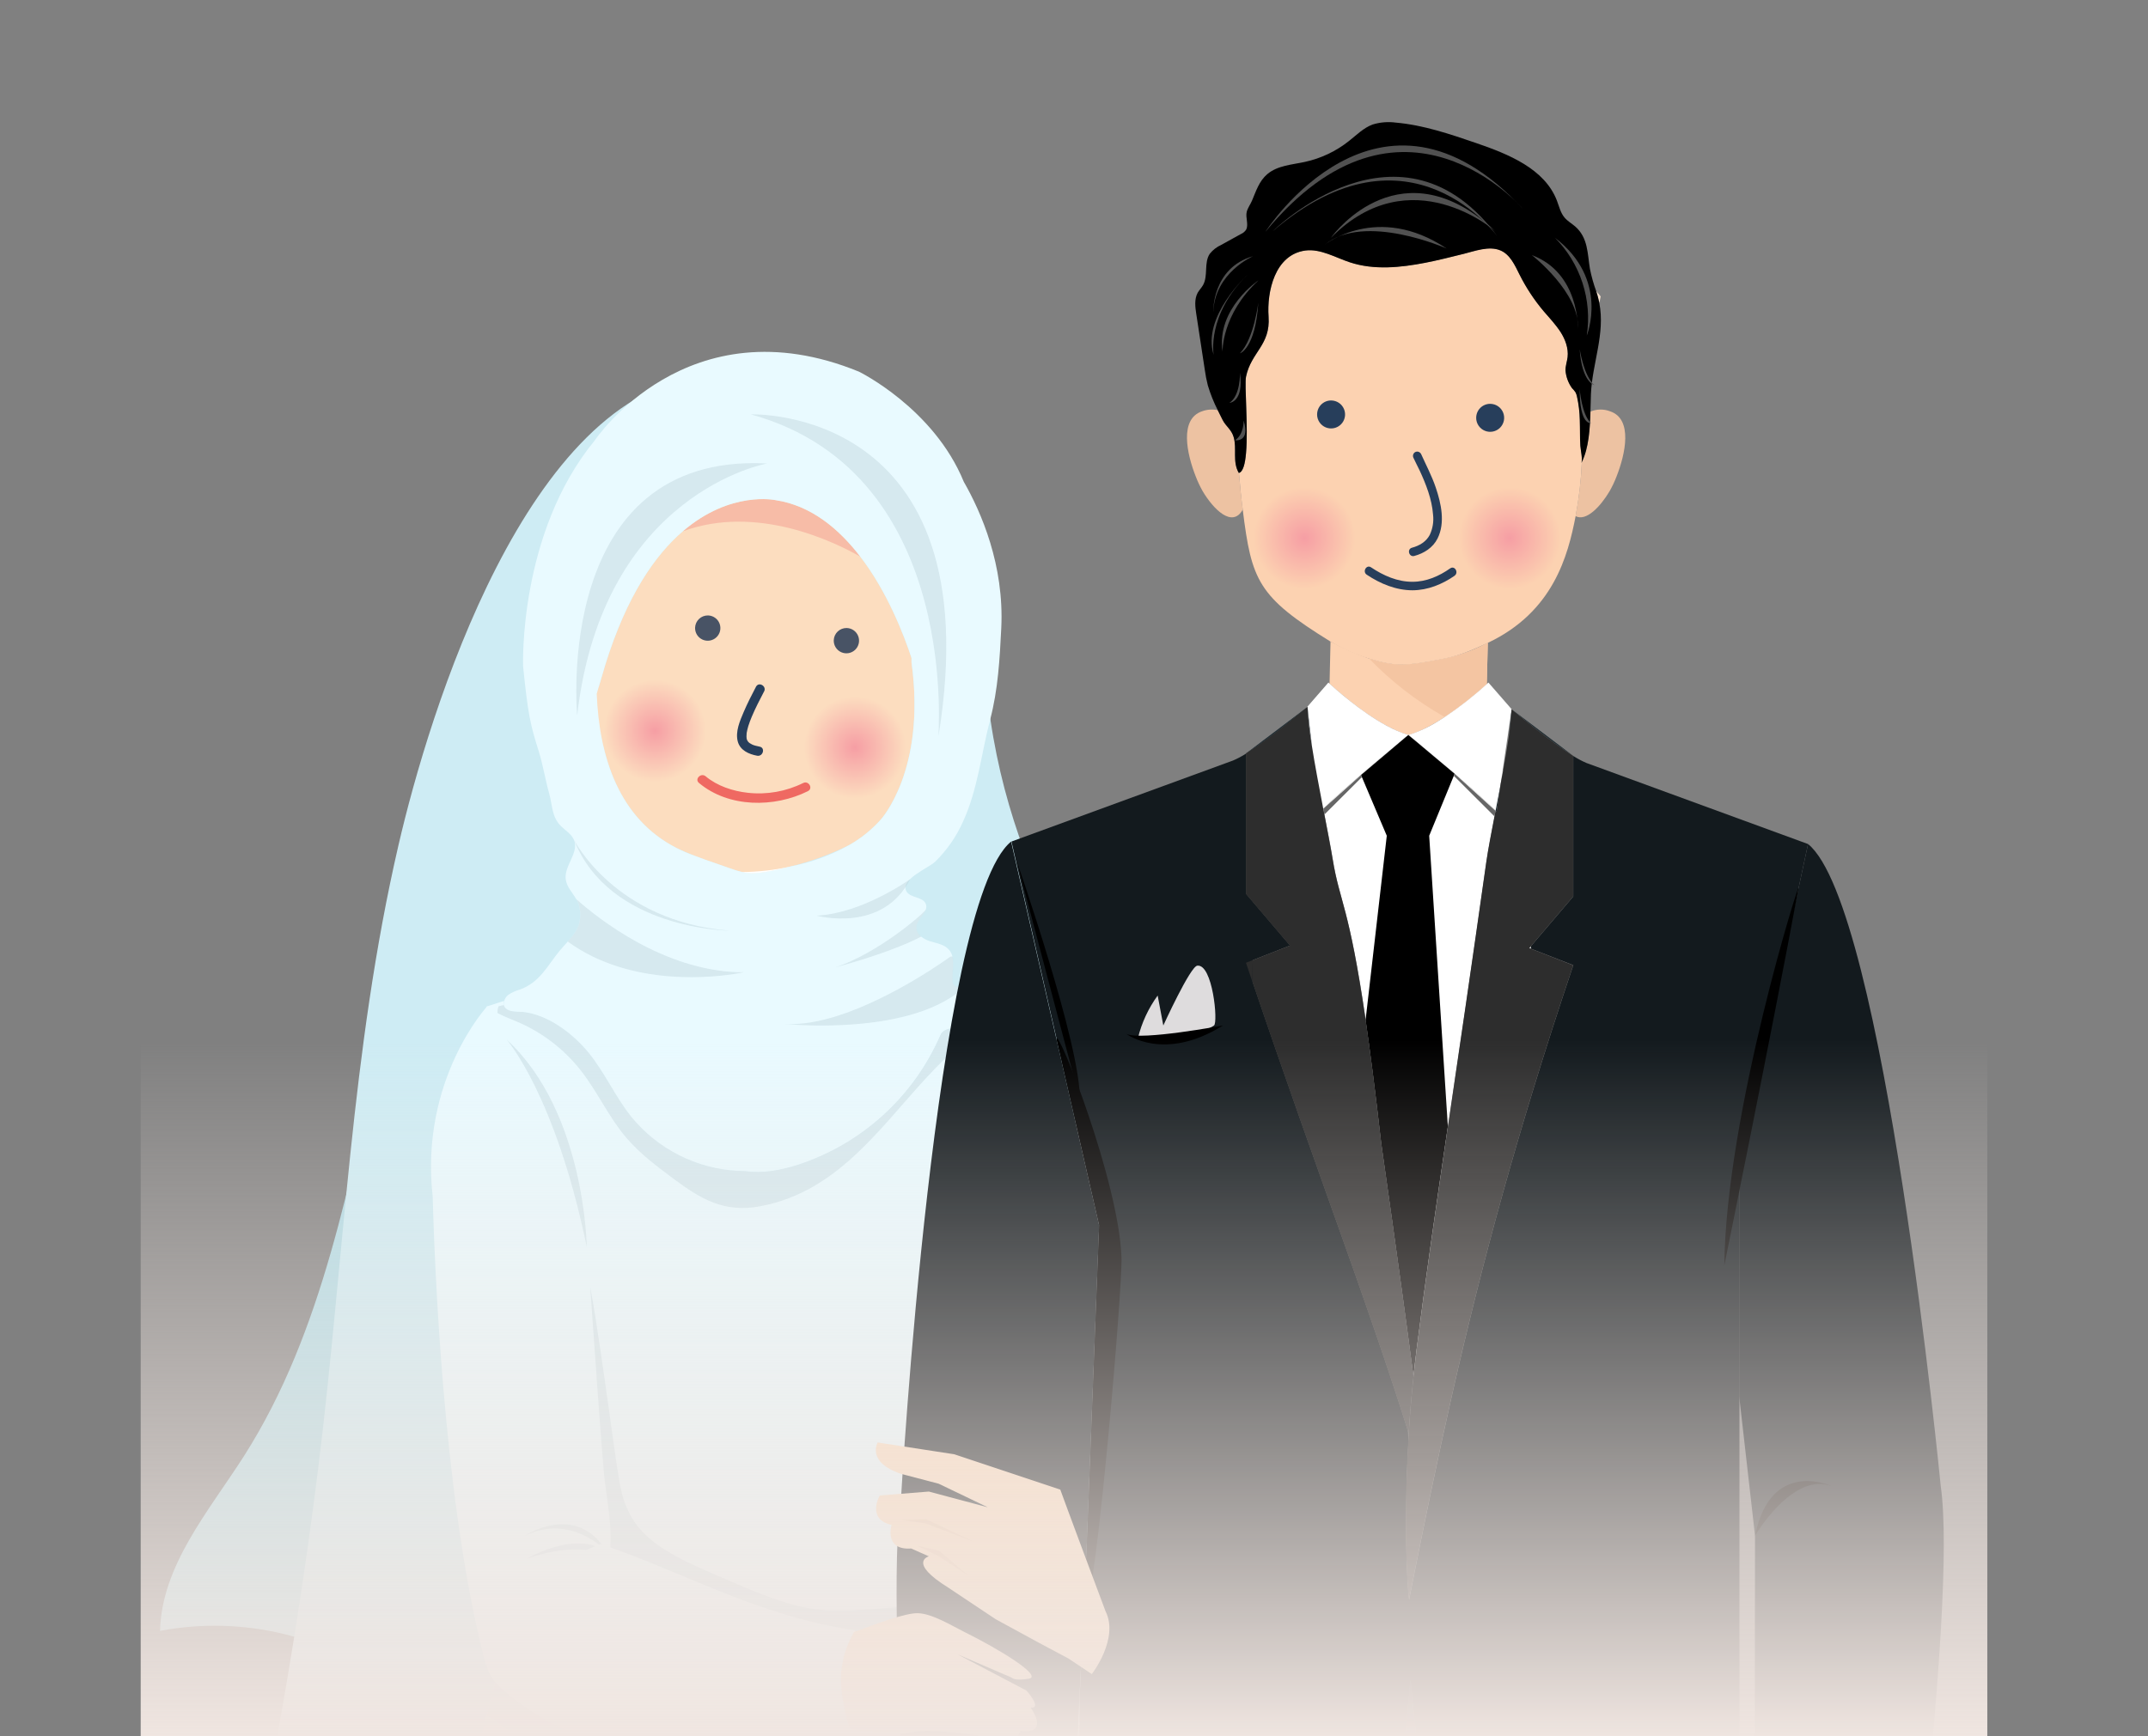<svg width="658" height="532" viewBox="0 0 658 532" fill="none" xmlns="http://www.w3.org/2000/svg">
<rect x="0" y="0" width="658" height="532" fill="#808080" stroke="none"/>
<g clip-path="url(#clip0)">
<path fill-rule="evenodd" clip-rule="evenodd" d="M225.137 124.734C192.082 123.03 169.232 162.469 161.582 178.919C150.641 202.435 147.227 227.807 138.899 252.102C131.378 274.023 123.021 294.876 117.5 317.533C106.775 361.368 99.385 407.484 74.709 446.201C63.883 463.134 49.536 479.649 49.023 499.715C61.667 497.318 74.677 497.662 87.176 500.724C99.675 503.786 111.372 509.494 121.476 517.464C130.029 524.307 138.076 533.091 148.851 534.845C159.027 536.491 168.951 531.416 178.009 526.494C196.607 516.396 215.372 506.204 235.659 500.206C253.702 494.836 272.712 492.872 290.698 487.213C318.246 478.552 342.661 461.409 362.581 440.513C364.515 438.492 366.5 436.233 366.853 433.454C367.164 430.978 366.132 428.56 365.078 426.286C338.187 366.991 313.064 306.468 297.641 242.95C291.347 217.001 273.723 201.807 271.558 175.736C268.599 140.029 252.901 126.163 225.137 124.734Z" fill="#B1DBE5"/>
<path fill-rule="evenodd" clip-rule="evenodd" d="M216.318 114.975C161.315 120.352 131.429 218.524 122.076 258.923C107.439 322.167 105.527 384.863 97.537 449.398C88.905 519.12 75.294 588.134 56.811 655.912C47.998 688.191 37.923 720.549 20.624 749.19C-14.488 807.302 -75.278 844.157 -133.708 878.731C-77.898 859.308 -16.148 874.624 38.941 896.011C94.03 917.398 147.993 945.093 206.798 950.925C249.559 955.104 292.647 947.475 331.374 928.867C358.467 915.795 382.724 897.642 408.143 881.553C443.941 858.89 482.133 840.251 522.023 825.975C532.798 822.128 546.128 814.607 543.674 803.44C542.498 798.178 537.958 794.476 533.917 790.91C510.014 769.812 495.565 740.233 482.365 711.209C432.203 600.832 391.285 486.482 360.033 369.337C344.408 310.777 312.198 280.368 303.393 220.408C291.282 138.246 262.594 110.435 216.318 114.975Z" fill="#CEECF4"/>
<path d="M77.647 1033.47C80.461 1037.95 85.585 1041.66 90.573 1043.76C95.812 1045.93 101.637 1047.7 106.508 1050.49C109.689 1052.18 112.392 1054.65 114.368 1057.66C115.169 1059 115.847 1060.41 116.396 1061.87C117.926 1065.8 118.958 1070 121.751 1073.12C123.001 1074.49 124.503 1075.61 126.175 1076.42C127.579 1077.1 129.046 1077.65 130.556 1078.06C132.079 1078.48 133.659 1078.78 135.24 1079.1C136.82 1079.43 138.372 1079.66 139.902 1079.95C148.851 1081.66 153.918 1088.31 160.954 1090.69C161.508 1090.88 162.072 1091.04 162.643 1091.17C165.083 1091.72 167.602 1091.66 170.106 1091.8C170.503 1091.8 170.907 1091.84 171.304 1091.88C171.701 1091.91 172.228 1091.97 172.682 1092.04C175.333 1092.48 177.902 1093.31 180.304 1094.52C183.494 1096.06 186.532 1098.03 189.585 1099.83C205.521 1109.26 226.566 1114.43 242.061 1104.3C262.414 1090.99 268.548 1073.65 294.862 1070.01L295.425 1069.93L295.735 1069.88L296.818 1069.77C298.673 1069.6 302.13 1069.34 306.576 1068.95C309.34 1068.7 312.486 1068.41 315.871 1068.06C319.256 1067.7 322.778 1067.34 326.444 1066.86C349.539 1063.97 376.38 1058.63 371.913 1049.08C349.316 1001.1 345.209 907.603 340.453 864.677C330.197 772.728 313.793 640.198 313.41 609.356C312.176 593.549 305.536 557.683 298.528 522.675C298.244 521.232 297.958 519.807 297.67 518.402C297.366 516.887 297.061 515.378 296.753 513.877C295.548 507.879 294.335 501.967 293.144 496.236C288.15 472.034 283.647 451.16 281.597 441.711C281.965 438.824 282.506 435.576 283.307 431.996C283.56 430.87 283.827 429.722 284.13 428.531C284.871 425.606 285.797 422.497 286.909 419.206C291.508 405.657 295.401 391.879 298.572 377.926C298.572 377.926 306.763 315.534 304.064 309.24L303.198 308.951C302.032 309.159 300.898 309.521 299.827 310.027C298.223 310.767 296.805 311.857 295.678 313.217C293.808 315.483 289.29 314.372 288.143 317.071C284.099 326.412 278.12 334.788 270.601 341.648C263.082 348.507 254.193 353.693 244.522 356.864C239.297 358.539 233.696 359.607 228.32 358.82C227.545 358.82 226.773 358.798 226.003 358.755C219.746 358.412 213.628 356.772 208.037 353.941C202.447 351.109 197.505 347.147 193.526 342.305C188.567 336.148 185.37 328.714 180.376 322.586C175.584 316.696 167.768 310.712 159.879 310.034H159.273C157.519 309.94 155.332 309.947 154.546 308.374C154.486 308.254 154.44 308.128 154.409 307.998C154.286 307.567 154.286 307.109 154.409 306.677C151.161 307.767 149.111 308.388 149.111 308.388C146.426 314.675 154.048 377.962 154.048 377.962C157.212 391.915 161.103 405.694 165.703 419.242C167.212 423.656 168.465 428.153 169.456 432.711C170.07 435.511 170.517 438.102 170.849 440.47C170.95 441.192 171.037 441.87 171.116 442.541C168.879 449.911 164.873 464.744 160.846 479.974C158.862 487.509 156.87 495.132 155.073 502.01C152.229 513.003 149.927 522.069 149.025 525.729C148.895 526.248 148.801 526.652 148.729 526.948C148.389 528.334 148.072 529.727 147.74 531.128C139.895 564.958 133.212 600.42 130.188 634.98C128.744 651.704 127.604 668.753 127.063 685.506C126.687 697.054 125.922 708.647 125.035 720.195C120.827 775.369 114.079 830.421 106.27 885.191C102.611 910.728 98.685 936.251 93.929 961.615C93.409 964.358 92.889 967.108 92.348 969.843C91.006 976.715 89.577 983.558 88.018 990.379C86.762 995.727 86.791 1001.05 85.809 1006.19C84.366 1013.88 77.87 1017.22 75.972 1022.88C74.76 1026.61 75.611 1030.24 77.647 1033.47Z" fill="#E9FAFF"/>
<path d="M304.071 309.247C304.071 309.247 328.682 324.607 333.459 360.271C340.785 393.474 358.554 443.509 347.252 458.284C347.252 458.284 302.714 458.212 302.036 445.248C301.314 431.729 289.435 377.32 289.435 377.32C289.435 377.32 279.706 317.591 304.071 309.247Z" fill="white"/>
<path d="M304.807 321.922C305.154 320.521 299.034 379.665 294.703 391.214C294.703 391.214 299.51 343.078 304.807 321.922Z" fill="#FCEFED"/>
<path d="M132.548 366.673C133.486 400.677 137.145 466.332 148.851 510.152C155.641 507.222 162.256 503.901 168.662 500.206L168.821 500.112C179.135 494.114 189.325 486.398 188.062 479.902C187.781 478.458 187.463 476.062 187.11 472.936C186.475 467.263 185.738 459.222 184.988 450.062C184.988 449.738 184.937 449.413 184.908 449.088C184.778 447.548 184.653 446.011 184.533 444.476C184.273 441.285 184.033 438.093 183.811 434.898C183.479 430.682 183.162 426.465 182.859 422.244V421.819C182.736 420.195 182.613 418.57 182.505 416.946C182.397 415.322 182.267 413.756 182.159 412.154C182.079 411.107 182.007 410.06 181.935 409.014L181.718 405.932C181.646 404.928 181.574 403.925 181.509 402.922C181.307 400.083 181.11 397.249 180.917 394.419C180.037 381.571 179.474 372.549 179.474 372.549C179.474 372.549 174.905 310.553 149.248 308.374C149.169 308.359 128.535 330.894 132.548 366.673Z" fill="#E9FAFF"/>
<path d="M182.83 422.252C183.147 426.467 183.465 430.718 183.783 434.905C183.451 430.68 183.133 426.462 182.83 422.252Z" fill="white"/>
<path opacity="0.34" d="M149.104 525.692C161.648 534.303 173.448 540.85 188.459 546.069C210.833 553.879 234 559.299 256.777 566.9C265.662 569.866 264.384 561.623 265.979 555.43C267.646 548.927 270.325 542.725 273.918 537.053C275.44 534.497 277.363 532.202 279.612 530.254C286.692 524.48 296.046 524.66 296.717 514.035V513.877C295.512 507.878 294.299 501.967 293.108 496.236C287.551 493.298 281.713 491.905 276.978 492.288C251.869 494.258 248.189 495.002 224.921 485.026C204.712 476.365 193.843 471.875 190.278 456.638C189.556 453.614 188.423 445.515 187.052 435.706C185.176 422.259 182.895 405.607 180.816 394.426C181.009 397.261 181.206 400.095 181.408 402.929C181.473 403.932 181.545 404.936 181.618 405.939L181.834 409.021C181.906 410.068 181.978 411.114 182.058 412.161C182.168 413.763 182.284 415.361 182.404 416.954C182.512 418.578 182.635 420.202 182.758 421.826V422.252C183.075 426.467 183.393 430.718 183.711 434.905C183.951 438.105 184.192 441.297 184.432 444.483C184.555 446.02 184.685 447.558 184.808 449.095C184.808 449.42 184.858 449.745 184.887 450.07C185.5 457.439 187.326 465.545 187.009 472.929C186.749 479.079 189.066 486.535 183.552 491.147C175.497 497.896 164.166 496.849 155.405 501.743L155.051 501.952C152.309 512.967 150.006 522.033 149.104 525.692Z" fill="#B0C8D1"/>
<path opacity="0.34" d="M187.658 477.354C187.658 477.354 179.243 471.334 161.33 477.614C161.33 477.614 178.925 467.27 187.658 477.354Z" fill="#B0C8D1"/>
<path opacity="0.34" d="M185.637 475.174C185.637 475.174 175.093 463.762 160.911 470.468C160.911 470.468 176.479 460.24 185.637 475.174Z" fill="#B0C8D1"/>
<path opacity="0.34" d="M155.203 318.537C155.203 318.537 170.12 335.383 179.741 382.055C179.741 382.055 179.286 340.688 155.203 318.537Z" fill="#B0C8D1"/>
<path opacity="0.34" d="M152.366 310.373C153.196 310.828 154.069 311.239 154.957 311.622C155.953 312.055 156.971 312.459 157.959 312.878L158.681 313.173C166.211 316.43 172.811 321.51 177.886 327.956C183.025 334.495 186.46 342.269 191.844 348.599C195.994 353.464 201.169 357.333 206.278 361.151C214.737 367.453 221.853 371.668 232.867 369.611C234.404 369.322 235.898 368.976 237.334 368.564C260.761 361.96 273.117 340.154 289.659 324.174C293.989 320.016 300.65 316.039 301.495 309.781C300.914 309.791 300.337 309.859 299.77 309.983C298.166 310.723 296.748 311.813 295.62 313.173C293.751 315.44 289.233 314.328 288.085 317.028C284.041 326.368 278.062 334.745 270.543 341.604C263.024 348.464 254.136 353.65 244.465 356.821C239.239 358.495 233.639 359.564 228.262 358.777C227.487 358.777 226.715 358.755 225.945 358.712C219.688 358.368 213.57 356.729 207.98 353.897C202.389 351.066 197.447 347.104 193.468 342.262C188.51 336.105 185.313 328.67 180.318 322.542C175.526 316.653 167.71 310.669 159.821 309.99H159.215C157.461 309.897 155.275 309.904 154.488 308.33C154.429 308.211 154.383 308.085 154.351 307.955L152.684 308.345C152.488 309.004 152.381 309.686 152.366 310.373Z" fill="#B0C8D1"/>
<path d="M184.122 230.751C183.78 231.286 183.303 231.721 182.739 232.013C182.175 232.304 181.544 232.442 180.91 232.412C177.619 232.412 173.693 229.178 171.932 226.565C169.406 222.826 168.367 217.838 168.193 213.392C168.071 209.603 169.702 204.391 173.909 203.431C175.901 203.06 177.959 203.384 179.741 204.348C184.259 206.744 184.338 216.698 185.204 221.498C185.702 224.364 185.421 228.182 184.122 230.751Z" fill="#FCDDBF"/>
<path d="M182.772 212.591C183.552 231.914 189.506 250.803 207.253 259.869C209.023 260.692 210.912 261.498 212.918 262.287C214.816 263.009 216.816 263.767 218.937 264.452C222.755 265.744 225.036 266.697 227.208 267.188C229.929 267.794 232.47 267.664 237.673 266.553C239.059 266.257 240.56 265.925 242.04 265.535C248.316 264.005 254.404 261.782 260.191 258.909C263.781 256.871 267.016 254.262 269.768 251.186C269.768 251.186 283.827 235.977 279.222 202.933V201.584C276.906 194.546 271.854 181.373 263.547 170.546C257.001 161.993 248.441 154.862 237.608 153.223C237.608 153.223 223.838 150.156 209.173 162.758C200.75 169.976 192.032 182.405 185.457 203.54L182.772 212.591Z" fill="#FCDDBF"/>
<path d="M234.065 211.855C232.751 214.388 231.431 216.907 230.312 219.564C229.908 220.524 229.532 221.505 229.222 222.501C229.013 223.2 228.847 223.911 228.724 224.631C228.682 224.961 228.665 225.294 228.674 225.627C228.667 225.803 228.68 225.98 228.71 226.154C228.666 225.814 228.71 226.211 228.71 226.255L228.84 226.709C228.926 226.984 228.724 226.522 228.905 226.839C228.97 226.955 229.035 227.07 229.107 227.179C229.151 227.241 229.202 227.299 229.258 227.352L229.511 227.597L229.72 227.742C229.98 227.914 230.252 228.066 230.536 228.196C230.319 228.095 230.832 228.305 230.875 228.319L231.33 228.463C231.784 228.593 232.239 228.694 232.701 228.781C234.52 229.12 233.747 231.899 231.929 231.56C229.395 231.091 226.747 229.921 226.01 227.229C225.188 224.212 226.667 220.848 227.829 218.134C228.991 215.42 230.261 212.959 231.582 210.426C232.441 208.78 234.931 210.238 234.072 211.869L234.065 211.855Z" fill="#273E5B"/>
<path d="M255.406 196.192C255.383 196.958 255.589 197.714 255.995 198.363C256.402 199.013 256.992 199.527 257.691 199.841C258.39 200.155 259.167 200.255 259.923 200.128C260.678 200.001 261.38 199.652 261.937 199.127C262.495 198.601 262.885 197.922 263.057 197.175C263.229 196.428 263.175 195.647 262.903 194.93C262.631 194.214 262.153 193.594 261.529 193.149C260.905 192.704 260.163 192.454 259.397 192.431C258.369 192.402 257.372 192.782 256.624 193.486C255.876 194.191 255.438 195.164 255.406 196.192Z" fill="#485365"/>
<path d="M212.926 192.345C212.905 193.111 213.111 193.866 213.519 194.515C213.927 195.164 214.518 195.677 215.218 195.99C215.918 196.303 216.694 196.401 217.45 196.272C218.205 196.144 218.906 195.794 219.463 195.268C220.02 194.741 220.408 194.061 220.578 193.314C220.749 192.566 220.694 191.785 220.421 191.069C220.147 190.353 219.668 189.734 219.043 189.291C218.418 188.847 217.676 188.599 216.91 188.577C215.883 188.552 214.887 188.933 214.141 189.639C213.395 190.345 212.958 191.318 212.926 192.345Z" fill="#485365"/>
<path d="M247.503 242.408C237.24 247.533 223.232 247.548 214.116 239.904C212.673 238.713 214.744 236.677 216.159 237.861C219.71 240.842 224.509 242.416 229.07 242.914C234.899 243.564 240.791 242.524 246.045 239.918C247.705 239.088 249.17 241.578 247.489 242.408H247.503Z" fill="#EF6962"/>
<path d="M209.151 162.809C231.863 154.414 255.63 166.05 263.525 170.561C256.979 162.008 248.42 154.876 237.587 153.238C237.587 153.274 223.816 150.206 209.151 162.809Z" fill="#F7BCA7"/>
<path d="M154.466 306.641C154.691 305.916 155.132 305.276 155.729 304.808C156.855 304.071 158.09 303.516 159.389 303.162C165.458 300.896 167.638 295.944 171.463 291.289C172.185 290.415 173.065 289.491 173.931 288.51C175.577 286.655 177.179 284.619 177.54 282.389C177.936 280.46 177.779 278.458 177.085 276.614C176.933 276.248 176.755 275.893 176.551 275.553C175.382 273.503 173.578 271.735 173.296 269.411C172.791 265.26 177.395 261.319 175.851 257.429C175.129 255.617 173.303 254.542 171.91 253.199C168.959 250.312 169.276 246.847 168.251 243.224C167.003 238.785 166.353 234.425 164.967 229.986C162.427 221.852 161.777 219.159 160.24 204.204C160.24 204.204 158.732 163.494 182.188 134.954C182.188 134.954 210.551 92.368 263.135 113.885C263.135 113.885 286.028 125.08 295.237 147.615C300.571 156.926 307.658 173.145 306.72 192.446C306.258 201.879 305.731 211.284 303.328 220.451C300.585 230.874 299.553 241.903 294.97 251.821C292.932 256.39 290.051 260.533 286.476 264.033C284.419 265.99 275.65 269.476 277.656 273.099C278.826 275.229 282.665 274.694 283.589 276.939C283.82 277.506 283.82 278.141 283.589 278.708C282.968 280.433 280.846 282.057 280.702 284.049C280.69 284.623 280.818 285.192 281.076 285.705C281.334 286.218 281.714 286.661 282.182 286.994C282.988 287.628 283.906 288.105 284.888 288.401C286.967 289.044 289.341 289.383 290.748 291.05C291.237 291.624 291.579 292.307 291.744 293.042C292.343 295.417 291.542 298.304 291.824 300.881C291.837 301.252 291.963 301.609 292.185 301.906C292.457 302.159 292.799 302.324 293.166 302.383C293.751 302.541 294.314 302.729 294.862 302.938C298.153 304.151 303.97 308.345 308.178 312.401C306.171 310.459 304.216 309.673 302.159 310.041C301.004 310.25 300.881 309.536 299.806 310.041C298.2 310.778 296.782 311.869 295.656 313.231C293.787 315.498 289.269 314.386 288.121 317.086C284.077 326.426 278.099 334.803 270.579 341.662C263.06 348.521 254.172 353.708 244.501 356.878C239.275 358.553 233.675 359.621 228.298 358.834C227.528 358.834 226.756 358.813 225.981 358.769C219.724 358.426 213.606 356.787 208.016 353.955C202.425 351.123 197.484 347.161 193.504 342.32C188.546 336.163 185.349 328.728 180.354 322.6C175.562 316.71 167.746 310.727 159.858 310.048H159.251C157.498 309.954 155.311 309.961 154.524 308.388C154.465 308.268 154.419 308.142 154.387 308.013C154.28 307.557 154.307 307.081 154.466 306.641ZM279.223 202.962V201.612C276.906 194.575 271.854 181.402 263.547 170.575C257.001 162.022 248.441 154.89 237.608 153.252C237.608 153.252 223.838 150.184 209.173 162.787C200.75 170.005 192.032 182.434 185.457 203.568L182.794 212.569C183.573 231.892 189.527 250.781 207.275 259.847C209.104 260.786 210.997 261.594 212.94 262.265C214.838 262.987 216.837 263.709 218.959 264.43C222.777 265.722 225.058 266.675 227.23 267.166C229.951 267.772 232.491 267.642 237.695 266.531C239.081 266.235 240.582 265.903 242.061 265.513C248.426 264.286 254.554 262.049 260.213 258.887C263.792 256.852 267.019 254.251 269.768 251.185C269.768 251.185 283.827 236.028 279.223 202.962Z" fill="#E9FAFF"/>
<path d="M227.223 267.217C229.944 267.823 232.484 267.693 237.688 266.582C239.074 266.286 240.575 265.954 242.054 265.564C237.177 266.601 232.209 267.154 227.223 267.217Z" fill="white"/>
<path opacity="0.34" d="M287.544 225.201C286.822 229.611 296.132 145.24 230.037 126.971C230.023 126.993 303.768 124.149 287.544 225.201Z" fill="#B0C8D1"/>
<path opacity="0.34" d="M235.01 142.014C235.01 142.014 184.649 150.856 176.811 219.152C176.811 219.152 169.182 138.585 235.01 142.014Z" fill="#B0C8D1"/>
<path opacity="0.34" d="M278.79 269.389C278.79 269.389 264.297 279.855 250.188 280.563C250.188 280.563 270.345 286.092 278.79 269.389Z" fill="#B0C8D1"/>
<path opacity="0.34" d="M175.873 257.407C175.873 257.407 188.438 282.331 223.369 285.153C223.369 285.153 186.763 284.857 175.873 257.407Z" fill="#B0C8D1"/>
<path opacity="0.34" d="M173.931 288.51C193.418 302.7 219.399 299.409 226.169 298.232C227.244 298.045 227.836 297.915 227.836 297.915H226.256C203.161 297.193 183.422 281.645 176.565 275.539C176.769 275.879 176.948 276.234 177.099 276.6C177.793 278.443 177.951 280.445 177.554 282.374C177.179 284.619 175.577 286.655 173.931 288.51Z" fill="#B0C8D1"/>
<path opacity="0.34" d="M255.832 296.421C262.089 294.739 273.961 291.245 282.211 286.98C281.743 286.647 281.363 286.204 281.105 285.691C280.847 285.178 280.719 284.609 280.731 284.035C280.868 282.042 282.99 280.426 283.618 278.693C282.831 280.101 268.714 292.213 255.832 296.421Z" fill="#B0C8D1"/>
<path opacity="0.34" d="M240.307 313.737C246.855 314.305 253.437 314.38 259.996 313.96C271.796 313.238 286.165 310.597 294.891 302.924C294.342 302.715 293.779 302.527 293.195 302.368C292.828 302.31 292.486 302.144 292.213 301.892C291.991 301.595 291.865 301.237 291.852 300.867C291.571 298.29 292.372 295.403 291.773 293.028L291.123 293.129C291.123 293.129 273.91 305.761 256.517 311.282C250.945 313.044 245.352 314.083 240.307 313.737Z" fill="#B0C8D1"/>
<path d="M431.166 438.304C431.238 439.394 431.303 440.47 431.361 441.574C431.404 440.852 431.448 440.131 431.498 439.358C431.424 438.997 431.313 438.643 431.166 438.304Z" fill="#1E2A30"/>
<path d="M415.699 620.746L426.792 730.459V730.568L427.723 739.633L428.286 745.148L429.73 808.19L429.881 814.765L434.536 1018.46C436.919 1019.74 439.415 1020.81 441.992 1021.64C442.713 1021.88 443.435 1022.09 444.157 1022.27L444.878 1022.46C445.355 1022.57 445.831 1022.67 446.322 1022.77L447.044 1022.9L447.643 1023L448.09 1023.07L448.913 1023.18L449.396 1023.23L450.183 1023.31L451.129 1023.38L452.262 1023.42H452.897C454.068 1023.43 455.239 1023.37 456.404 1023.26C470.283 1021.87 478.684 1012.21 478.684 1012.21L486.623 930.108L497.939 804.891L510.266 701.248L526.317 609.248C507.119 614.199 451.258 627.206 444.193 613.052C444.193 602.795 441.977 587.565 439.357 570.3C436.723 552.89 433.67 533.409 432.046 514.844C429.477 543.398 424.829 587.94 420.686 616.394C419.777 618.205 418.052 619.649 415.699 620.746Z" fill="#1E2A30"/>
<path d="M330.696 520.503L330.616 617.599C330.616 617.599 332.247 617.916 335.076 618.415C350.103 621.071 398.927 628.823 415.7 620.775C418.052 619.649 419.777 618.205 420.687 616.393C422.917 601.026 425.306 580.968 427.427 561.27C427.507 560.548 427.586 559.826 427.658 559.104L427.723 558.505C428.135 554.701 428.532 550.912 428.914 547.188C428.922 546.987 428.942 546.787 428.972 546.588C429.044 545.867 429.123 545.145 429.196 544.423C430.285 533.668 431.267 523.491 432.083 514.829C432.934 524.595 434.19 534.621 435.568 544.423C435.662 545.145 435.763 545.867 435.864 546.588L435.951 547.188C436.492 551.006 437.055 554.781 437.611 558.505C437.629 558.706 437.658 558.906 437.697 559.104C437.813 559.821 437.921 560.543 438.022 561.27C438.491 564.33 438.946 567.347 439.394 570.299C442.013 587.565 444.229 602.78 444.229 613.052C451.324 627.206 507.156 614.199 526.353 609.248C530.395 608.208 532.849 607.523 532.849 607.523V356.373L553.858 258.62L486.017 233.797C484.601 233.192 483.239 232.468 481.946 231.632V274.68L468.955 289.946L468.486 290.495L468.97 290.682L481.96 295.735C477.529 308.893 473.509 321.38 469.814 333.413C456.159 377.832 446.95 415.965 438.145 458.11C437.212 462.6 436.278 467.143 435.345 471.738C434.714 474.847 434.084 477.974 433.454 481.121C432.876 484.009 432.299 486.91 431.722 489.826C431.722 491.674 431 485.135 430.783 473.16C430.711 469.457 430.69 465.22 430.783 460.586C430.783 459.323 430.827 458.031 430.856 456.703C430.856 455.786 430.899 454.855 430.928 453.91C430.928 453.498 430.928 453.087 430.964 452.668C430.964 451.571 431.036 450.452 431.087 449.312C431.081 449.011 431.093 448.709 431.123 448.41C431.18 446.995 431.248 445.551 431.325 444.079C431.368 443.234 431.411 442.383 431.462 441.516C431.404 440.434 431.339 439.351 431.267 438.247C430.502 435.814 429.737 433.389 428.95 430.964C428.561 429.751 428.168 428.548 427.774 427.355C427.723 427.203 427.68 427.052 427.63 426.907C426.966 424.872 426.292 422.834 425.609 420.794C423.508 414.471 421.329 408.112 419.063 401.608L417.872 398.18C417.388 396.801 416.912 395.415 416.428 394.037C415.779 392.179 415.12 390.31 414.451 388.428C413.291 385.127 412.103 381.778 410.886 378.381C402.99 356.164 394.07 331.363 383.72 300.795L383.828 294.169L395.217 289.708L384.103 276.651L381.757 273.893V230.874C380.464 231.71 379.102 232.435 377.687 233.04L309.845 257.855L336.707 375.4L332.875 474.474L330.696 520.503Z" fill="#131A1E"/>
<path d="M335.076 618.415C337.112 643.678 347.346 679.832 351.503 700.613C355.111 718.658 360.625 731.773 362.256 750.215C364.032 770.274 363.765 794.577 365.273 814.642L394.142 1050.42L425.392 1053.94L454.427 1050.56L452.875 1023.44L438.874 778.322L439.227 625.171L439.35 570.314C436.716 552.904 433.663 533.423 432.039 514.858C429.47 543.413 424.822 587.955 420.679 616.408C419.77 618.22 418.045 619.663 415.692 620.789C398.927 628.823 350.102 621.071 335.076 618.415Z" fill="#1E2A30"/>
<path d="M468.464 290.473L468.948 290.661L468.933 289.924L468.464 290.473Z" fill="white"/>
<path d="M459.688 240.359C459.962 238.915 460.222 237.508 460.482 236.1L460.331 235.985L459.688 240.359Z" fill="white"/>
<path d="M405.386 247.8C406.591 254.08 407.703 259.753 408.273 263.305C410.438 276.593 413.202 277.264 418.377 312.56C419.784 322.225 421.365 334.488 423.162 350.317C423.285 351.371 428.9 390.103 433.042 421.833C433.321 419.09 433.644 416.306 434.009 413.482C436.701 392.254 439.783 370.86 443.579 345.185C446.928 322.449 450.797 296.348 455.343 264.041C455.849 260.432 456.953 254.766 458.165 248.457C455.517 245.722 450.566 241.326 445.636 237.096L445.535 237.009C440.656 232.83 435.814 228.803 433.266 226.717L433.028 226.522L432.573 226.146L431.981 225.656L431.823 225.526L431.693 225.417L431.534 225.287L431.454 225.223L431.382 225.287L431.216 225.417L430.971 225.62L430.819 225.742L430.653 225.879L430.473 226.031C426.475 229.301 411.485 241.708 405.386 247.8Z" fill="white"/>
<path d="M282.716 630.447C283.66 627.083 284.896 623.808 286.411 620.66C290.864 611.522 296.659 606.945 302.455 604.996C305.037 604.132 307.743 603.696 310.466 603.704C314.829 603.754 319.143 604.636 323.175 606.303C324.32 606.753 325.436 607.274 326.517 607.862L330.66 520.525L332.291 486.773L332.875 474.503L336.708 375.429L323.63 318.407L309.737 257.869C286.36 276.788 275.996 459.309 275.996 459.309C270.713 496.229 282.716 630.447 282.716 630.447Z" fill="#131A1E"/>
<path d="M320.346 469.818C320.346 469.818 310.754 458.45 282.723 467.068C282.723 467.068 303.292 448.439 320.346 469.818Z" fill="#1E2A30"/>
<path d="M332.875 474.474L332.29 486.744C332.439 488.448 332.598 490.132 332.767 491.797C336.029 486.492 343.881 394.895 343.549 385.296C342.741 361.953 324.019 314.675 323.63 318.349L336.707 375.371L332.875 474.474Z" fill="black"/>
<path d="M407.284 209.495C409.492 211.523 421.617 222.4 431.44 225.223C435.049 224.19 438.946 222.076 442.562 219.708C447.107 216.67 451.416 213.292 455.452 209.603L455.762 196.942C451.688 199.158 447.311 200.763 442.771 201.706C429.968 204.326 426.944 204.059 419.402 201.771H419.351C415.285 200.378 411.347 198.637 407.58 196.567L407.284 209.495Z" fill="#FCD2B1"/>
<path d="M419.366 201.771C426.192 208.838 434.005 214.88 442.562 219.708C447.107 216.67 451.416 213.292 455.452 209.603L455.762 196.942C451.688 199.158 447.311 200.763 442.771 201.706C429.968 204.326 426.944 204.059 419.402 201.771H419.366Z" fill="#F4C5A2"/>
<path d="M366.305 146.02C366.894 147.562 367.599 149.058 368.412 150.495C371.66 155.988 377.47 161.906 380.682 156.175C380.27 152.891 379.873 149.152 379.52 144.901H379.484C377.448 141.458 378.964 137.416 377.889 133.879C377.203 131.591 375.507 130.609 374.525 128.675C374.035 127.7 373.529 126.704 373.031 125.679C371.449 125.342 369.804 125.455 368.283 126.004C361.159 128.365 363.599 139.199 366.305 146.02Z" fill="#EDC2A2"/>
<path d="M482.646 158.146C485.93 159.907 490.383 155.057 493.075 150.495C493.891 149.058 494.598 147.562 495.19 146.02C497.889 139.199 500.299 128.364 493.198 126.019C491.267 125.284 489.128 125.317 487.222 126.112C487.07 131.432 486.702 137.329 484.573 141.588C484.329 147.146 483.685 152.68 482.646 158.146Z" fill="#EDC2A2"/>
<path d="M488.976 89.2C489.308 90.246 489.618 91.307 489.849 92.39L489.936 92.823C490.188 91.524 490.34 90.824 490.34 90.824C489.863 90.275 489.409 89.734 488.976 89.2Z" fill="#F5E0CD"/>
<path d="M379.527 144.901C379.881 149.152 380.249 152.891 380.689 156.175C383.41 177.909 385.286 182.824 407.595 196.596C411.284 198.819 415.239 200.567 419.366 201.8H419.416C426.958 204.088 429.982 204.355 442.786 201.735C447.405 200.79 451.619 198.935 455.777 196.971C475.848 187.473 480.315 170.265 482.661 158.16C483.699 152.68 484.338 147.132 484.573 141.559C484.515 141.682 484.458 141.797 484.393 141.913C484.934 140.902 484.183 137.697 484.126 136.542C483.996 133.836 484.053 131.252 483.96 128.66C483.91 126.244 483.62 123.838 483.094 121.479C483.007 121.031 482.856 120.598 482.646 120.194C482.321 119.724 481.953 119.284 481.549 118.88C480.418 117.291 479.737 115.425 479.579 113.481C479.579 112.102 480.055 110.774 480.221 109.403C480.546 106.703 479.543 103.989 478.056 101.701C476.479 99.485 474.762 97.37 472.917 95.371C470.005 91.923 467.512 88.14 465.491 84.104C464.047 81.217 462.604 77.904 459.573 76.684C456.13 75.24 451.8 76.915 448.386 77.766C444.503 78.727 440.613 79.715 436.68 80.488C429.109 81.931 420.982 82.826 413.52 80.358C409.291 78.957 404.527 76.106 399.887 76.749C390.504 78.012 388.072 89.402 388.621 97.031C389.234 105.758 383.287 107.858 381.714 115.394C381.165 117.999 382.385 130.927 381.714 138.794C381.418 142.129 380.783 144.547 379.527 144.901Z" fill="#FCD2B1"/>
<path d="M452.197 128.025C452.197 128.873 452.448 129.702 452.919 130.407C453.39 131.112 454.06 131.662 454.843 131.986C455.627 132.311 456.489 132.396 457.32 132.23C458.152 132.065 458.916 131.657 459.515 131.057C460.115 130.457 460.523 129.693 460.688 128.862C460.854 128.03 460.769 127.168 460.445 126.384C460.12 125.601 459.571 124.931 458.866 124.46C458.161 123.989 457.332 123.738 456.484 123.738C455.922 123.737 455.365 123.847 454.845 124.062C454.325 124.276 453.853 124.592 453.455 124.989C453.058 125.387 452.743 125.859 452.528 126.379C452.313 126.899 452.203 127.456 452.204 128.018L452.197 128.025Z" fill="#273E5B"/>
<path d="M403.466 126.993C403.466 127.841 403.718 128.67 404.189 129.375C404.66 130.08 405.329 130.63 406.113 130.954C406.896 131.279 407.758 131.363 408.59 131.198C409.421 131.033 410.185 130.624 410.785 130.025C411.384 129.425 411.793 128.661 411.958 127.829C412.123 126.998 412.039 126.136 411.714 125.352C411.39 124.569 410.84 123.899 410.135 123.428C409.43 122.957 408.601 122.706 407.753 122.706C407.191 122.705 406.634 122.815 406.114 123.029C405.595 123.244 405.123 123.559 404.725 123.957C404.327 124.355 404.012 124.827 403.797 125.347C403.583 125.866 403.473 126.423 403.474 126.986L403.466 126.993Z" fill="#273E5B"/>
<path d="M445.6 176.407C441.797 179.042 437.387 180.846 432.703 180.868C427.651 180.868 422.83 178.869 418.673 176.09C417.28 175.159 418.586 172.899 419.987 173.83C423.776 176.371 428.07 178.284 432.703 178.262C436.947 178.262 440.844 176.537 444.251 174.148C445.636 173.195 446.943 175.455 445.571 176.407H445.6Z" fill="#273E5B"/>
<path d="M435.28 139.011C436.839 142.49 438.614 145.81 439.834 149.434C441.472 154.263 442.771 160.174 440.375 164.981C438.968 167.818 436.218 169.543 433.237 170.351C431.613 170.784 430.921 168.273 432.516 167.832C434.832 167.212 436.846 165.999 437.965 163.927C438.895 161.966 439.248 159.781 438.982 157.626C438.643 152.978 436.817 148.344 434.904 144.208C434.298 142.909 433.598 141.646 433.006 140.332C432.842 140.031 432.799 139.679 432.887 139.347C432.974 139.016 433.185 138.73 433.475 138.549C433.774 138.377 434.128 138.329 434.461 138.415C434.795 138.502 435.081 138.716 435.258 139.011H435.28Z" fill="#273E5B"/>
<path d="M366.457 96.208L366.782 98.323L369.055 113.236C369.274 114.867 369.587 116.484 369.993 118.079C370.778 120.703 371.797 123.252 373.039 125.694C373.537 126.719 374.042 127.715 374.533 128.689C375.514 130.624 377.21 131.576 377.896 133.893C378.971 137.43 377.456 141.472 379.491 144.915H379.527C380.783 144.562 381.418 142.144 381.692 138.816C382.414 130.949 381.173 118.021 381.692 115.415C383.266 107.851 389.213 105.779 388.599 97.053C388.051 89.424 390.483 78.034 399.865 76.77C404.506 76.15 409.247 79.001 413.498 80.379C420.961 82.848 429.087 81.982 436.658 80.509C440.592 79.737 444.482 78.748 448.365 77.788C451.778 76.936 456.109 75.298 459.551 76.705C462.553 77.925 464.026 81.224 465.469 84.126C467.49 88.162 469.983 91.944 472.896 95.393C474.657 97.472 476.569 99.428 478.034 101.723C479.499 104.018 480.495 106.725 480.199 109.425C480.033 110.796 479.528 112.124 479.557 113.503C479.716 115.447 480.396 117.312 481.527 118.902C481.932 119.306 482.299 119.745 482.624 120.215C482.834 120.62 482.985 121.053 483.072 121.5C483.598 123.859 483.888 126.265 483.938 128.682C484.032 131.273 483.938 133.857 484.104 136.564C484.162 137.719 484.912 140.895 484.371 141.934C484.436 141.819 484.494 141.703 484.551 141.581C486.681 137.322 487.049 131.425 487.2 126.105C487.258 124.207 487.28 122.388 487.352 120.742C487.749 111.359 491.783 102.264 489.914 92.816L489.827 92.383C489.591 91.305 489.299 90.24 488.954 89.192C488.159 86.989 487.525 84.731 487.056 82.436C486.269 77.68 486.507 72.844 482.509 69.372C481.441 68.455 480.178 67.748 479.276 66.672C478.049 65.229 477.623 63.294 476.952 61.526C473.206 51.702 462.092 47.22 452.139 43.813C444.135 41.07 436.03 38.313 427.601 37.57C425.217 37.245 422.792 37.442 420.492 38.147C417.699 39.165 415.555 41.381 413.231 43.2C409.292 46.338 404.684 48.528 399.764 49.602C395.758 50.475 391.334 50.706 388.217 53.355C385.669 55.521 384.767 58.574 383.504 61.533C383.035 62.63 382.219 63.699 381.923 64.875C381.476 66.593 382.508 68.636 381.786 70.281C381.389 70.928 380.798 71.433 380.097 71.725L374.049 75.067C372.705 75.68 371.523 76.599 370.599 77.752C368.737 80.502 370.159 84.494 368.514 87.381C368.045 88.211 367.344 88.897 366.875 89.727C365.829 91.712 366.125 94.05 366.457 96.208Z" fill="black"/>
<path d="M431.44 225.201C431.44 225.201 452.37 242.307 458.454 248.768L460.331 235.927L463.059 217.304L455.95 209.141C455.95 209.141 455.776 209.307 455.452 209.596C451.416 213.285 447.107 216.663 442.562 219.701C441.84 220.177 441.118 220.639 440.361 221.087C437.574 222.831 434.576 224.213 431.44 225.201Z" fill="white"/>
<path d="M399.814 217.326L402.138 233.206L404.419 248.768C410.51 242.307 431.44 225.201 431.44 225.201C429.123 224.486 426.885 223.533 424.764 222.357C416.775 218.026 409.009 211.054 407.284 209.473L406.931 209.141L399.814 217.326Z" fill="white"/>
<path d="M532.777 427.918L537.619 470.547L537.461 603.502C538.125 603.228 561.883 593.534 575.668 618.328C577.879 622.401 579.623 626.711 580.865 631.176C580.865 631.176 599.788 492.309 594.512 455.389C594.512 455.389 577.242 277.524 553.865 258.62L532.777 356.373V427.918Z" fill="#131A1E"/>
<path d="M537.619 470.554C537.619 470.554 549.225 450.734 561.169 455.397C561.169 455.389 542.462 446.591 537.619 470.554Z" fill="black"/>
<path d="M387.61 71.054C387.61 71.054 422.469 16.5 466.53 64.009C466.53 64.009 429.333 20.47 387.61 71.054Z" fill="#515151"/>
<path d="M389.862 70.859C389.862 70.859 429.225 32.019 459.031 72.851C459.031 72.851 431.96 34.733 389.862 70.859Z" fill="#515151"/>
<path d="M407.717 72.851C409.11 70.852 429.643 44.391 458.057 70.801C458.057 70.801 432.162 48.151 407.717 72.851Z" fill="#515151"/>
<path d="M405.747 75.009C405.747 75.009 422.022 62.017 443.146 76.15C443.146 76.15 418.023 64.962 405.747 75.009Z" fill="#515151"/>
<path d="M469.265 78.178C469.265 78.178 484.075 89.727 483.353 100.763C483.353 100.763 483.894 83.599 469.265 78.178Z" fill="#515151"/>
<path d="M476.324 72.851C480.183 76.737 483.075 81.474 484.769 86.682C486.462 91.889 486.91 97.422 486.074 102.834C486.074 102.834 493.118 85.677 476.324 72.851Z" fill="#515151"/>
<path d="M385.524 85.894C385.524 85.894 372.534 94.555 374.504 107.757C374.504 107.764 374.15 96.382 385.524 85.894Z" fill="#515151"/>
<path d="M382.19 84.14C382.19 84.14 368.045 97.053 371.783 108.753C371.783 108.753 369.546 96.425 382.19 84.14Z" fill="#515151"/>
<path d="M383.865 78.496C383.865 78.496 372.093 83.548 371.653 95.653C371.653 95.653 371.22 82.105 383.865 78.496Z" fill="#515151"/>
<path d="M385.459 92.722C385.459 92.722 384.175 103.744 379.844 108.255C379.844 108.27 384.564 106.826 385.459 92.722Z" fill="#515151"/>
<path d="M483.909 106.992C483.909 106.992 485.165 115.322 488.427 118.021C488.427 118.021 484.573 117.119 483.909 106.992Z" fill="#515151"/>
<path d="M483.909 119.169C483.909 119.169 484.472 126.979 487.351 129.628C487.351 129.628 483.851 130.443 483.909 119.169Z" fill="#515151"/>
<path d="M379.844 114.217C379.844 114.217 380.068 121.168 376.611 123.449C376.611 123.427 381.1 123.254 379.844 114.217Z" fill="#515151"/>
<path d="M380.949 128.855C380.949 128.855 381.151 133.02 378.336 134.911C378.336 134.911 383.114 135.582 380.949 128.855Z" fill="#515151"/>
<path d="M424.815 256.079L418.319 312.56C419.727 322.225 421.307 334.488 423.104 350.317C423.227 351.371 428.842 390.103 432.985 421.833C433.268 419.09 433.591 416.306 433.952 413.482C436.644 392.254 439.725 370.86 443.522 345.185L437.806 256.079L445.6 237.096L445.499 237.009L433.23 226.717L432.992 226.522L432.537 226.146L431.945 225.656L431.787 225.526L431.657 225.417L431.498 225.287L431.418 225.223L431.346 225.287L431.18 225.417L430.935 225.62L430.783 225.742L430.617 225.879L430.437 226.031L416.919 237.471L424.815 256.079Z" fill="black"/>
<path d="M400.543 216.59C400.758 220.515 401.202 224.424 401.871 228.297C401.315 223.866 400.854 219.881 400.543 216.59Z" fill="#26333B"/>
<path d="M384.023 276.679L395.138 289.737L383.749 294.198L383.641 300.824C393.99 331.392 402.911 356.193 410.806 378.41C412.019 381.817 413.207 385.166 414.372 388.457C415.04 390.343 415.7 392.213 416.349 394.065C416.833 395.451 417.309 396.83 417.793 398.209L418.983 401.637C421.25 408.133 423.429 414.5 425.529 420.822C426.215 422.865 426.893 424.908 427.55 426.936C427.601 427.08 427.644 427.232 427.695 427.384L428.871 430.993C429.658 433.418 430.423 435.843 431.188 438.276C431.303 438.629 431.411 438.997 431.52 439.329C431.873 433.757 432.35 427.889 432.999 421.804C428.856 390.045 423.242 351.342 423.119 350.288C421.322 334.459 419.741 322.196 418.334 312.531C413.195 277.235 410.395 276.564 408.23 263.276C407.652 259.724 406.541 254.051 405.343 247.771C404.145 241.492 402.795 234.397 401.835 228.333V228.269C401.177 224.387 400.746 220.471 400.543 216.539L400.435 216.626C399.28 217.6 388.844 226.349 381.671 230.824V273.922L384.023 276.679Z" fill="#2D2D2D"/>
<path d="M381.677 230.874C388.844 226.399 399.28 217.651 400.442 216.676L381.677 230.874Z" fill="#1E2A30"/>
<path d="M381.678 295.006L383.641 300.824L383.749 294.197L381.678 295.006Z" fill="#2D2D2D"/>
<path d="M462.156 226.017C462.623 223.149 462.924 220.257 463.059 217.355C462.835 219.643 462.525 222.588 462.156 226.017Z" fill="#26333B"/>
<path d="M550.913 272.305C551.779 267.65 528.699 341.158 528.208 387.743C528.208 387.743 542.772 316.191 550.913 272.305Z" fill="black"/>
<path d="M430.747 473.211C430.964 485.185 431.685 491.725 431.685 489.877C432.263 486.946 432.84 484.045 433.417 481.172C434.053 478.006 434.683 474.878 435.308 471.789C436.237 467.193 437.17 462.651 438.109 458.161C446.914 416.015 456.152 377.883 469.778 333.463C473.473 321.431 477.493 308.922 481.924 295.785L468.933 290.697L468.45 290.509L468.919 289.961L481.91 274.695V231.61C474.743 227.135 464.307 218.387 463.145 217.413L463.037 217.326C462.902 220.228 462.601 223.12 462.135 225.988C461.687 229.07 461.103 232.484 460.46 236.035C460.2 237.443 459.941 238.864 459.666 240.294V240.359L458.447 248.746L458.129 248.414C456.917 254.722 455.812 260.417 455.307 263.997C450.746 296.305 446.892 322.405 443.543 345.142C439.776 370.816 436.665 392.21 433.973 413.439C433.612 416.263 433.29 419.047 433.006 421.79C432.357 427.874 431.88 433.743 431.527 439.315C431.476 440.037 431.433 440.802 431.389 441.531C430.992 448.431 430.79 454.841 430.711 460.594C430.653 465.285 430.675 469.508 430.747 473.211Z" fill="#2D2D2D"/>
<path d="M463.167 217.413C464.321 218.387 474.758 227.135 481.931 231.61L463.167 217.413Z" fill="#1E2A30"/>
<path d="M458.137 248.457L458.454 248.789L459.674 240.402C459.169 243.123 458.642 245.844 458.137 248.457Z" fill="#1E2A30"/>
<path d="M311.361 263.6C311.361 263.6 331.215 320.622 330.761 336.863C330.739 336.863 312.949 269.31 311.361 263.6Z" fill="black"/>
<path d="M371.884 314.22C373.19 313.325 371.487 295.266 366.752 295.894C364.587 296.182 356.36 314.22 356.36 314.22L354.628 305.046C351.777 308.97 349.72 313.413 348.572 318.125C348.572 318.125 365.756 318.399 371.884 314.22Z" fill="#DEDCDD"/>
<path d="M374.619 314.22C374.619 314.22 349.59 318.912 345.079 316.819C345.079 316.819 356.547 325.531 374.619 314.22Z" fill="black"/>
<path d="M324.799 456.429L292.322 445.602L268.866 441.993C268.866 441.993 265.257 448.013 276.083 451.622L287.544 454.624L302.577 461.842L284.534 457.028L269.501 458.233C269.501 458.233 265.286 465.451 273.109 467.256C273.109 467.256 270.699 475.073 279.121 474.474L284.534 476.877C284.534 476.877 277.916 478.682 290.546 486.499L304.981 496.128L318.217 503.346L327.238 508.146L334.455 512.96C334.455 512.96 342.878 502.133 338.663 493.71C338.634 493.71 325.405 458.226 324.799 456.429Z" fill="#FCDDBF"/>
<path d="M276.163 465.754L283.697 465.487L298.485 472.482L283.697 466.837L276.163 465.754Z" fill="#F0D0B4"/>
<path d="M280.738 473.557L287.731 475.174L296.876 482.976L287.457 476.783L280.738 473.557Z" fill="#F0D0B4"/>
<path d="M259.253 526.003C259.39 526.537 259.78 527.908 260.306 529.756C262.334 536.801 266.448 550.854 266.571 552.731L266.65 552.796C269.268 545.861 270.535 538.489 270.382 531.077C270.121 520.183 267.287 509.506 262.111 499.917L261.901 499.556L260.84 500.393L261.562 500.119C256.756 508.615 256.792 516.251 259.253 526.003Z" fill="#F9EFED"/>
<path d="M259.252 526.003C259.39 526.537 259.779 527.908 260.306 529.756C263.475 530.29 267.076 530.81 270.41 531.077C273.745 531.344 276.826 531.358 278.797 530.86C285.776 529.092 304.374 532.607 304.374 532.607C311.635 535.083 312.587 530.341 312.587 530.341C321.818 531.51 315.705 523.217 315.705 523.217C319.415 523.614 314.464 518.027 314.464 518.027L293.318 506.89L309.917 514.043C309.917 514.043 310.639 515.147 315.149 514.382C319.66 513.617 305.984 505.258 295.302 499.989C291.535 498.127 285.574 494.41 281.149 494.301C277.389 494.215 268.49 497.521 262.103 499.91L261.569 500.105C256.755 508.615 256.791 516.251 259.252 526.003Z" fill="#FCDDBF"/>
<path d="M152.034 515.768C168.006 532.506 203.825 541.291 235.58 552.247C249.762 557.134 265.221 556.982 266.535 552.911C266.549 552.852 266.549 552.79 266.535 552.731C266.412 550.854 262.298 536.801 260.27 529.756C259.743 527.908 259.354 526.537 259.216 526.003C256.755 516.251 256.719 508.615 261.54 500.112L260.819 500.386L261.88 499.549C232.116 495.218 208.797 481.367 183.934 473.095C167.565 479.144 139.476 502.602 152.034 515.768Z" fill="#E9FAFF"/>
<path d="M260.84 500.386L261.562 500.112C261.663 499.924 261.778 499.737 261.887 499.549L260.84 500.386Z" fill="white"/>
<path d="M445.607 237.096L458.136 248.457L457.812 250.153L445.355 237.724L445.607 237.096Z" fill="#666666"/>
<path d="M417.186 238.121L405.725 249.562L405.386 247.8L416.919 237.486L417.186 238.121Z" fill="#666666"/>
<path d="M462.46 180.493C453.826 180.493 446.827 173.493 446.827 164.858C446.827 156.224 453.826 149.224 462.46 149.224C471.093 149.224 478.092 156.224 478.092 164.858C478.092 173.493 471.093 180.493 462.46 180.493Z" fill="url(#paint0_radial)"/>
<path d="M261.925 244.673C253.292 244.673 246.293 237.673 246.293 229.038C246.293 220.404 253.292 213.404 261.925 213.404C270.559 213.404 277.558 220.404 277.558 229.038C277.558 237.673 270.559 244.673 261.925 244.673Z" fill="url(#paint1_radial)"/>
<path d="M399.606 180.493C390.973 180.493 383.974 173.493 383.974 164.858C383.974 156.224 390.973 149.224 399.606 149.224C408.24 149.224 415.239 156.224 415.239 164.858C415.239 173.493 408.24 180.493 399.606 180.493Z" fill="url(#paint2_radial)"/>
<path d="M200.661 239.567C192.028 239.567 185.029 232.567 185.029 223.933C185.029 215.298 192.028 208.299 200.661 208.299C209.295 208.299 216.293 215.298 216.293 223.933C216.293 232.567 209.295 239.567 200.661 239.567Z" fill="url(#paint3_radial)"/>
<rect x="43.1" y="318.575" width="565.674" height="214.425" fill="url(#paint4_linear)"/>
</g>
<defs>
<radialGradient id="paint0_radial" cx="0" cy="0" r="1" gradientUnits="userSpaceOnUse" gradientTransform="translate(462.46 164.858) rotate(180) scale(15.632 15.634)">
<stop stop-color="#F69EA4"/>
<stop offset="1" stop-color="#FCD2B1"/>
</radialGradient>
<radialGradient id="paint1_radial" cx="0" cy="0" r="1" gradientUnits="userSpaceOnUse" gradientTransform="translate(261.925 229.038) rotate(180) scale(15.632 15.634)">
<stop stop-color="#F69EA4"/>
<stop offset="1" stop-color="#FCDDBF"/>
</radialGradient>
<radialGradient id="paint2_radial" cx="0" cy="0" r="1" gradientUnits="userSpaceOnUse" gradientTransform="translate(399.606 164.858) rotate(180) scale(15.632 15.634)">
<stop stop-color="#F69EA4"/>
<stop offset="1" stop-color="#FCD2B1"/>
</radialGradient>
<radialGradient id="paint3_radial" cx="0" cy="0" r="1" gradientUnits="userSpaceOnUse" gradientTransform="translate(200.661 223.933) rotate(180) scale(15.632 15.634)">
<stop stop-color="#F69EA4"/>
<stop offset="1" stop-color="#FCDDBF"/>
</radialGradient>
<linearGradient id="paint4_linear" x1="325.937" y1="318.575" x2="325.937" y2="533" gradientUnits="userSpaceOnUse">
<stop stop-color="#F0E6E1" stop-opacity="0"/>
<stop offset="1" stop-color="#F0E6E1"/>
</linearGradient>
<clipPath id="clip0">
<rect width="658" height="532" fill="white" transform="matrix(-1 0 0 1 658 0)"/>
</clipPath>
</defs>
</svg>

